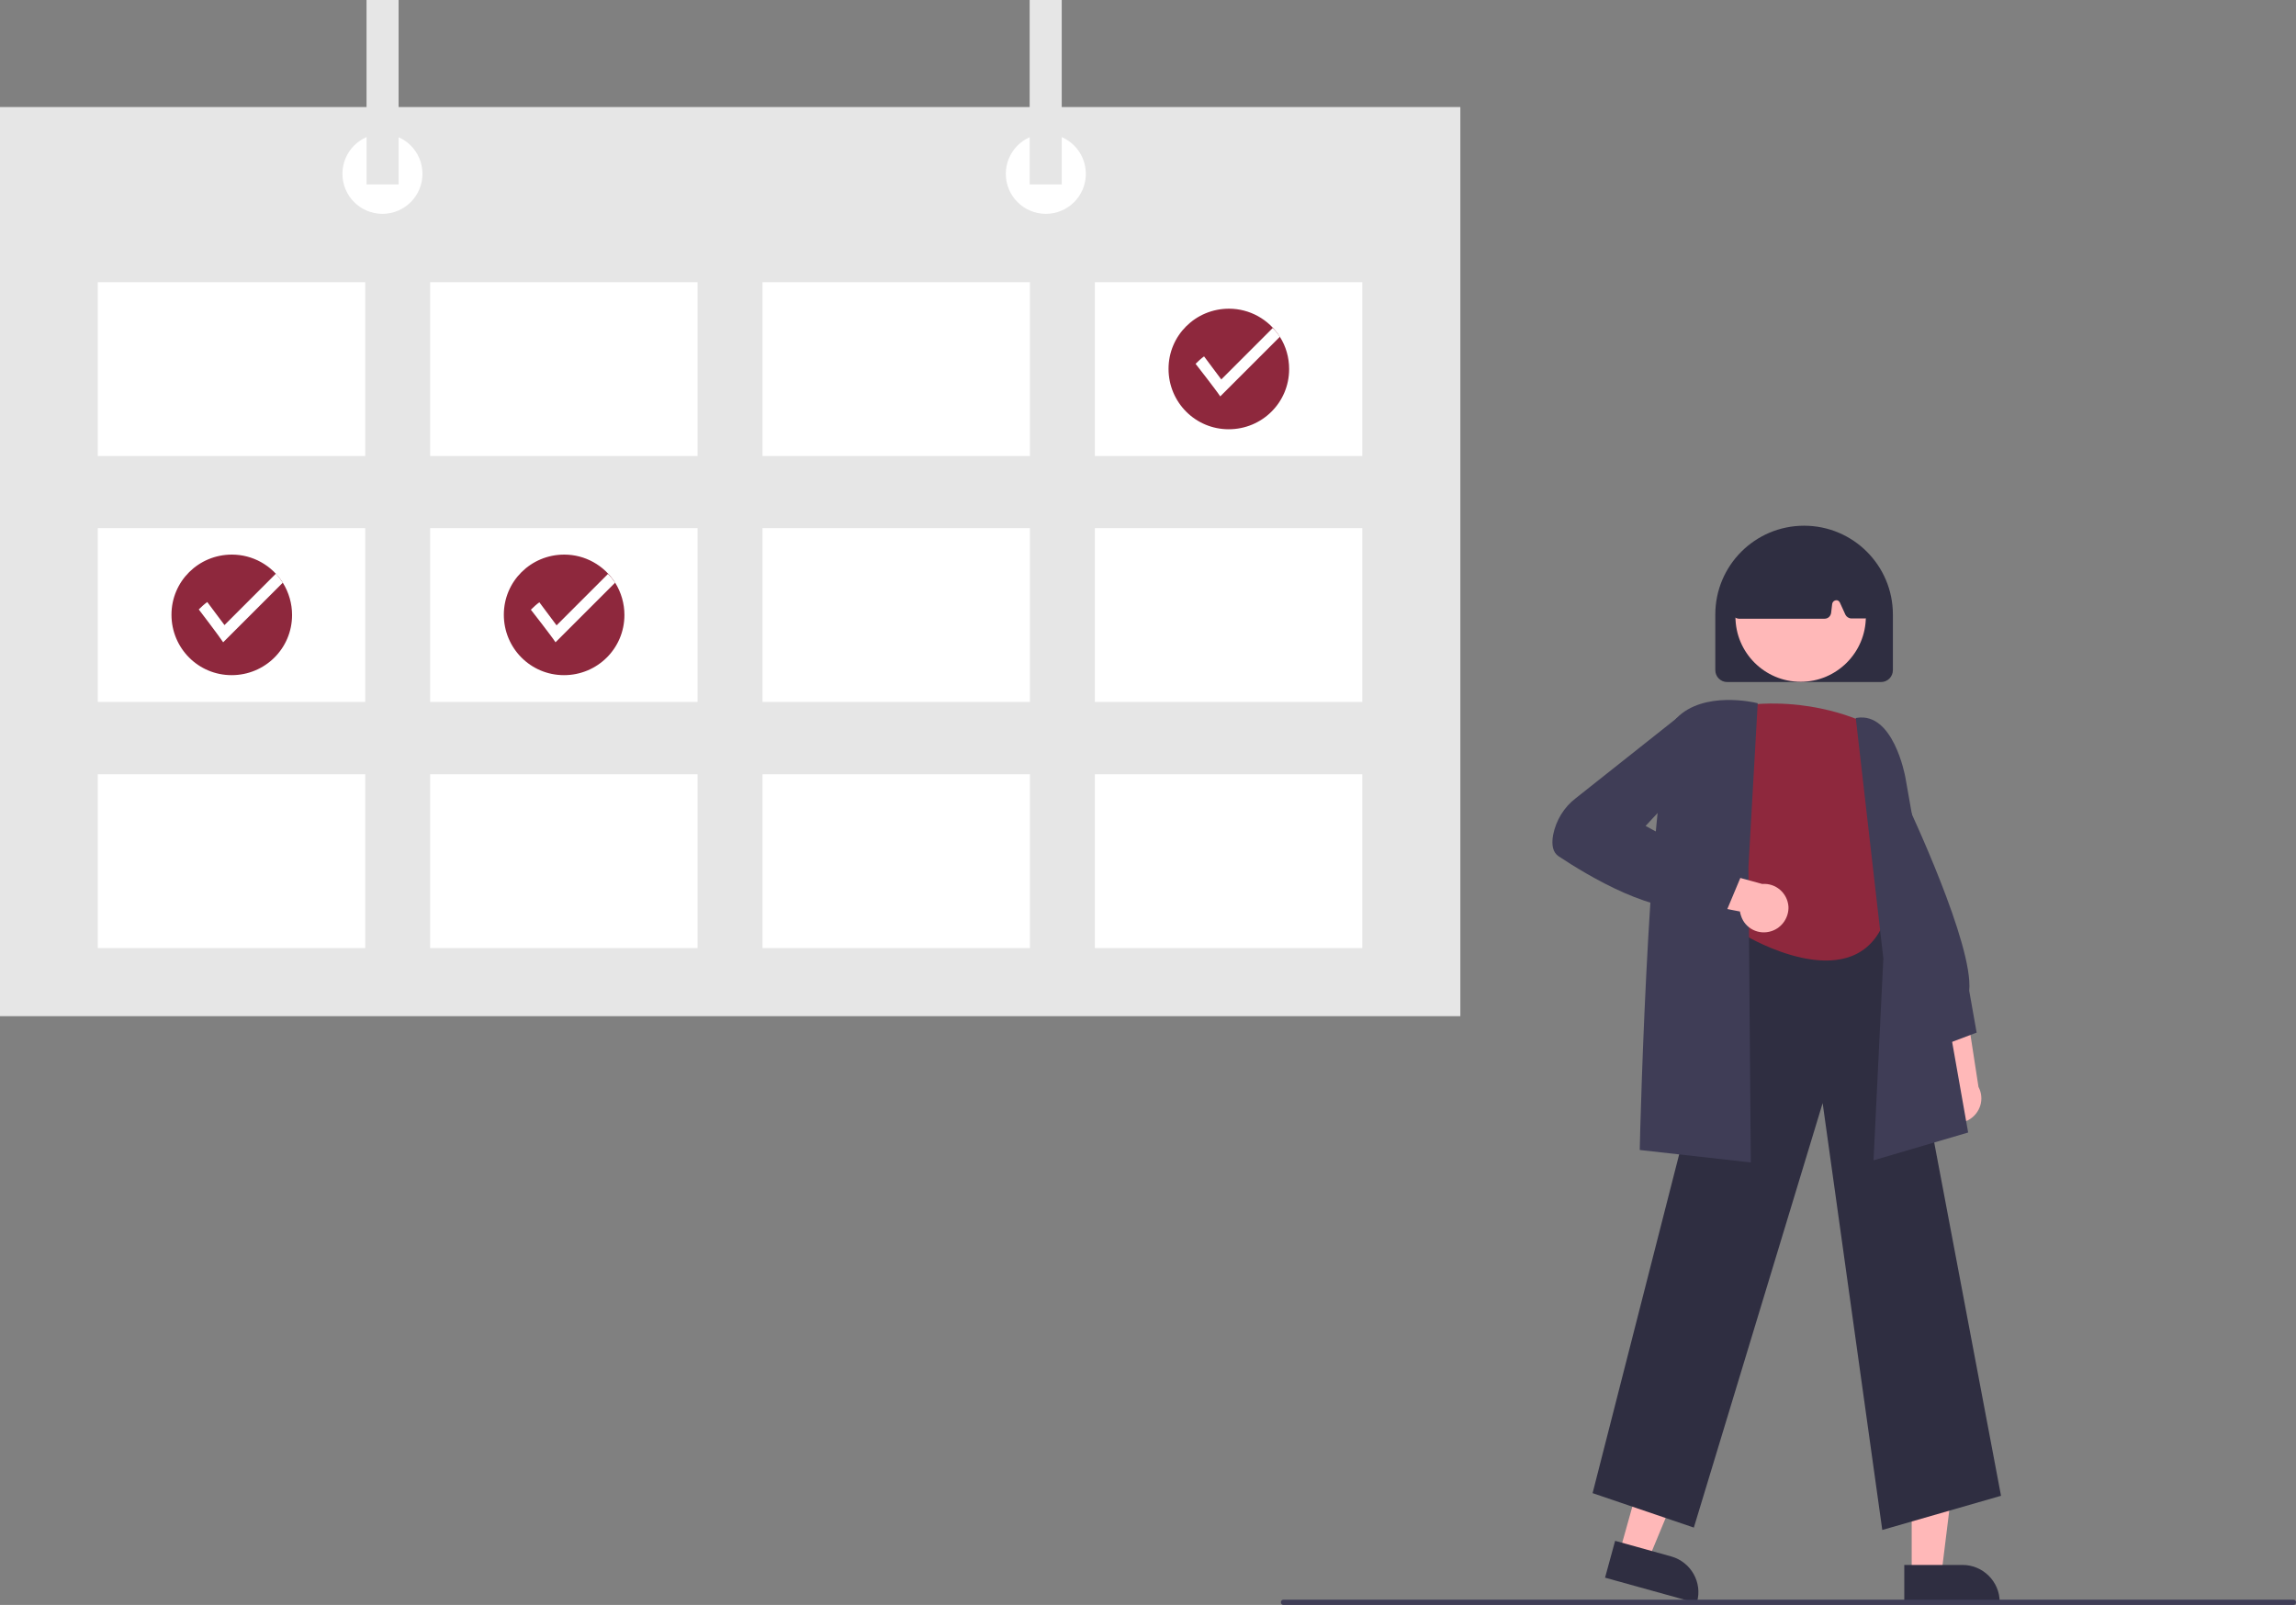 <?xml version="1.0" encoding="utf-8"?>
<!-- Generator: Adobe Illustrator 25.4.1, SVG Export Plug-In . SVG Version: 6.00 Build 0)  -->
<svg version="1.1" id="b954c258-ebd6-43b8-aaa6-ec167673194d"
	 xmlns="http://www.w3.org/2000/svg" xmlns:xlink="http://www.w3.org/1999/xlink" x="0px" y="0px" viewBox="0 0 866.3 605.7"
	 style="enable-background:new 0 0 866.3 605.7;" xml:space="preserve">
<rect x="0" y="0" width="866.3" height="605.7" fill="#808080" stroke="none"/>
<style type="text/css">
	.st0{fill:#FFB8B8;}
	.st1{fill:#3F3D56;}
	.st2{fill:#2F2E41;}
	.st3{fill:#8E283D;}
	.st4{fill:#E6E6E6;}
	.st5{fill:#FFFFFF;}
</style>
<path class="st0" d="M731.5,420.7c-3.4-3.7-3.1-9.5,0.6-12.9c0.4-0.4,0.8-0.7,1.3-1l-7.3-31.7L742,381l4.5,29.2
	c2.4,4.5,0.7,10-3.8,12.5C738.9,424.6,734.3,423.8,731.5,420.7L731.5,420.7z"/>
<path class="st1" d="M730.4,395.5l-13.9-26.9l1.9-67.7l0.9,1.9c1,2.2,25.4,53.8,23.7,71.1l2.8,15.8L730.4,395.5z"/>
<polygon class="st0" points="721.3,594.2 732.5,594.2 737.8,551.2 721.3,551.2 "/>
<path class="st2" d="M718.5,590.6l22,0h0c7.7,0,14,6.3,14,14v0.5l-36,0L718.5,590.6z"/>
<polygon class="st0" points="611.1,585.7 621.9,588.7 638.5,548.7 622.7,544.3 "/>
<path class="st2" d="M609.4,581.5l21.2,5.9l0,0c7.4,2.1,11.8,9.8,9.7,17.2l-0.1,0.4l-34.6-9.6L609.4,581.5z"/>
<path class="st2" d="M710.2,577.4l-22.5-161.1l-48.6,160.2l-38.2-13l54.8-214.5l0.4,0l57.4-4l41.5,219.5L710.2,577.4z"/>
<path class="st3" d="M704.2,273c0,0-20.9-10.9-49.1-6.4c0,0-15,36.2,0,50.6l4.1,36.2c0,0,38.2,22.7,50.9-3.6l-1.8-30
	c0,0,9.1-14.4,1.8-24.9C705.8,288.5,703.7,280.8,704.2,273z"/>
<path class="st1" d="M706.9,437.9l3.7-76.2L700.2,271l0.5-0.1c13.6-2.1,18,21.4,18.2,22.4l23.7,134.1L706.9,437.9z"/>
<path class="st1" d="M660.6,438.7l-41.9-4.7l0-0.5c0.1-6.2,3.8-152.2,13.9-162.5c10.2-10.4,29.4-5.9,30.2-5.7l0.4,0.1l-3.5,61.8
	L660.6,438.7z"/>
<path class="st0" d="M668.4,351.4c-4.8,1.6-10-1-11.5-5.8c-0.2-0.5-0.3-1-0.4-1.6l-31.9-6.2l11.8-12l28.5,7.8
	c5.1-0.4,9.5,3.4,9.9,8.5C675,346.2,672.4,350.1,668.4,351.4L668.4,351.4z"/>
<path class="st1" d="M651.3,344.1l-10.4-2.2c-15.3,4.6-42.1-11.6-52.9-18.8c-2-1.4-2.7-4-2-8c1.1-5.5,4.1-10.5,8.6-13.9l38.1-30.2
	l9.6-1.6l2.9,16.2l-24.3,26.1l35.8,19.5L651.3,344.1z"/>
<path class="st2" d="M647.2,252.9v-21c0-18.5,15-33.5,33.5-33.5s33.5,15,33.5,33.5v21c0,2.5-2,4.5-4.5,4.5h-58
	C649.2,257.4,647.2,255.4,647.2,252.9z"/>
<circle class="st0" cx="679.4" cy="232.7" r="24.6"/>
<path class="st2" d="M654.1,232.6c-0.5-0.5-0.7-1.3-0.6-2l2.9-20.3c0.1-0.8,0.6-1.6,1.4-1.9c14.9-7,29.9-7,44.8,0
	c0.8,0.4,1.3,1.2,1.4,2l1.9,20.3c0.1,1.4-0.9,2.6-2.2,2.7c-0.1,0-0.2,0-0.2,0h-4.9c-1,0-1.9-0.6-2.3-1.4l-2.1-4.6
	c-0.4-0.8-1.2-1.1-2-0.7c-0.5,0.2-0.8,0.7-0.9,1.2l-0.4,3.4c-0.2,1.3-1.2,2.2-2.5,2.2H656C655.3,233.4,654.6,233.1,654.1,232.6z"/>
<rect y="40.4" class="st4" width="551" height="343.1"/>
<rect x="36.9" y="106.5" class="st5" width="100.9" height="65.6"/>
<rect x="162.3" y="106.5" class="st5" width="100.9" height="65.6"/>
<rect x="287.7" y="106.5" class="st5" width="100.9" height="65.6"/>
<rect x="413.1" y="106.5" class="st5" width="100.9" height="65.6"/>
<rect x="36.9" y="199.3" class="st5" width="100.9" height="65.6"/>
<rect x="162.3" y="199.3" class="st5" width="100.9" height="65.6"/>
<rect x="287.7" y="199.3" class="st5" width="100.9" height="65.6"/>
<rect x="413.1" y="199.3" class="st5" width="100.9" height="65.6"/>
<rect x="36.9" y="292.2" class="st5" width="100.9" height="65.6"/>
<rect x="162.3" y="292.2" class="st5" width="100.9" height="65.6"/>
<rect x="287.7" y="292.2" class="st5" width="100.9" height="65.6"/>
<rect x="413.1" y="292.2" class="st5" width="100.9" height="65.6"/>
<circle class="st5" cx="144.3" cy="65.6" r="15.1"/>
<circle class="st5" cx="394.6" cy="65.6" r="15.1"/>
<rect x="138.3" class="st4" width="12.1" height="69.6"/>
<rect x="388.5" class="st4" width="12.1" height="69.6"/>
<path class="st3" d="M486.4,139.3c0,12.6-10.2,22.7-22.8,22.7c-12.6,0-22.7-10.2-22.7-22.8c0-12.6,10.2-22.7,22.8-22.7
	c7.8,0,15,4,19.2,10.6C485.2,130.7,486.4,134.9,486.4,139.3z"/>
<path class="st5" d="M482.9,127.1l-22.5,22.5c-1.4-2.2-9.3-12.3-9.3-12.3c1-1,2.1-2,3.2-2.8l6.5,8.7l19.4-19.4
	C481.2,124.7,482.1,125.9,482.9,127.1z"/>
<path class="st3" d="M235.6,232.1c0,12.6-10.2,22.7-22.8,22.7c-12.6,0-22.7-10.2-22.7-22.8c0-12.6,10.2-22.7,22.8-22.7
	c7.8,0,15,4,19.2,10.6C234.4,223.6,235.6,227.8,235.6,232.1z"/>
<path class="st5" d="M232.1,219.9l-22.5,22.5c-1.4-2.2-9.3-12.3-9.3-12.3c1-1,2.1-2,3.2-2.8l6.5,8.7l19.4-19.4
	C230.4,217.6,231.3,218.7,232.1,219.9z"/>
<path class="st3" d="M110.2,232.1c0,12.6-10.2,22.7-22.8,22.7c-12.6,0-22.7-10.2-22.7-22.8c0-12.6,10.2-22.7,22.8-22.7
	c7.8,0,15,4,19.2,10.6C109,223.6,110.2,227.8,110.2,232.1z"/>
<path class="st5" d="M106.7,219.9l-22.5,22.5C82.8,240.2,75,230,75,230c1-1,2.1-2,3.2-2.8l6.5,8.7l19.4-19.4
	C105.1,217.6,105.9,218.7,106.7,219.9z"/>
<path class="st1" d="M865.3,605.7h-381c-0.6,0-1-0.4-1-1c0-0.6,0.4-1,1-1h381c0.6,0,1,0.4,1,1C866.3,605.3,865.9,605.7,865.3,605.7z
	"/>
</svg>
